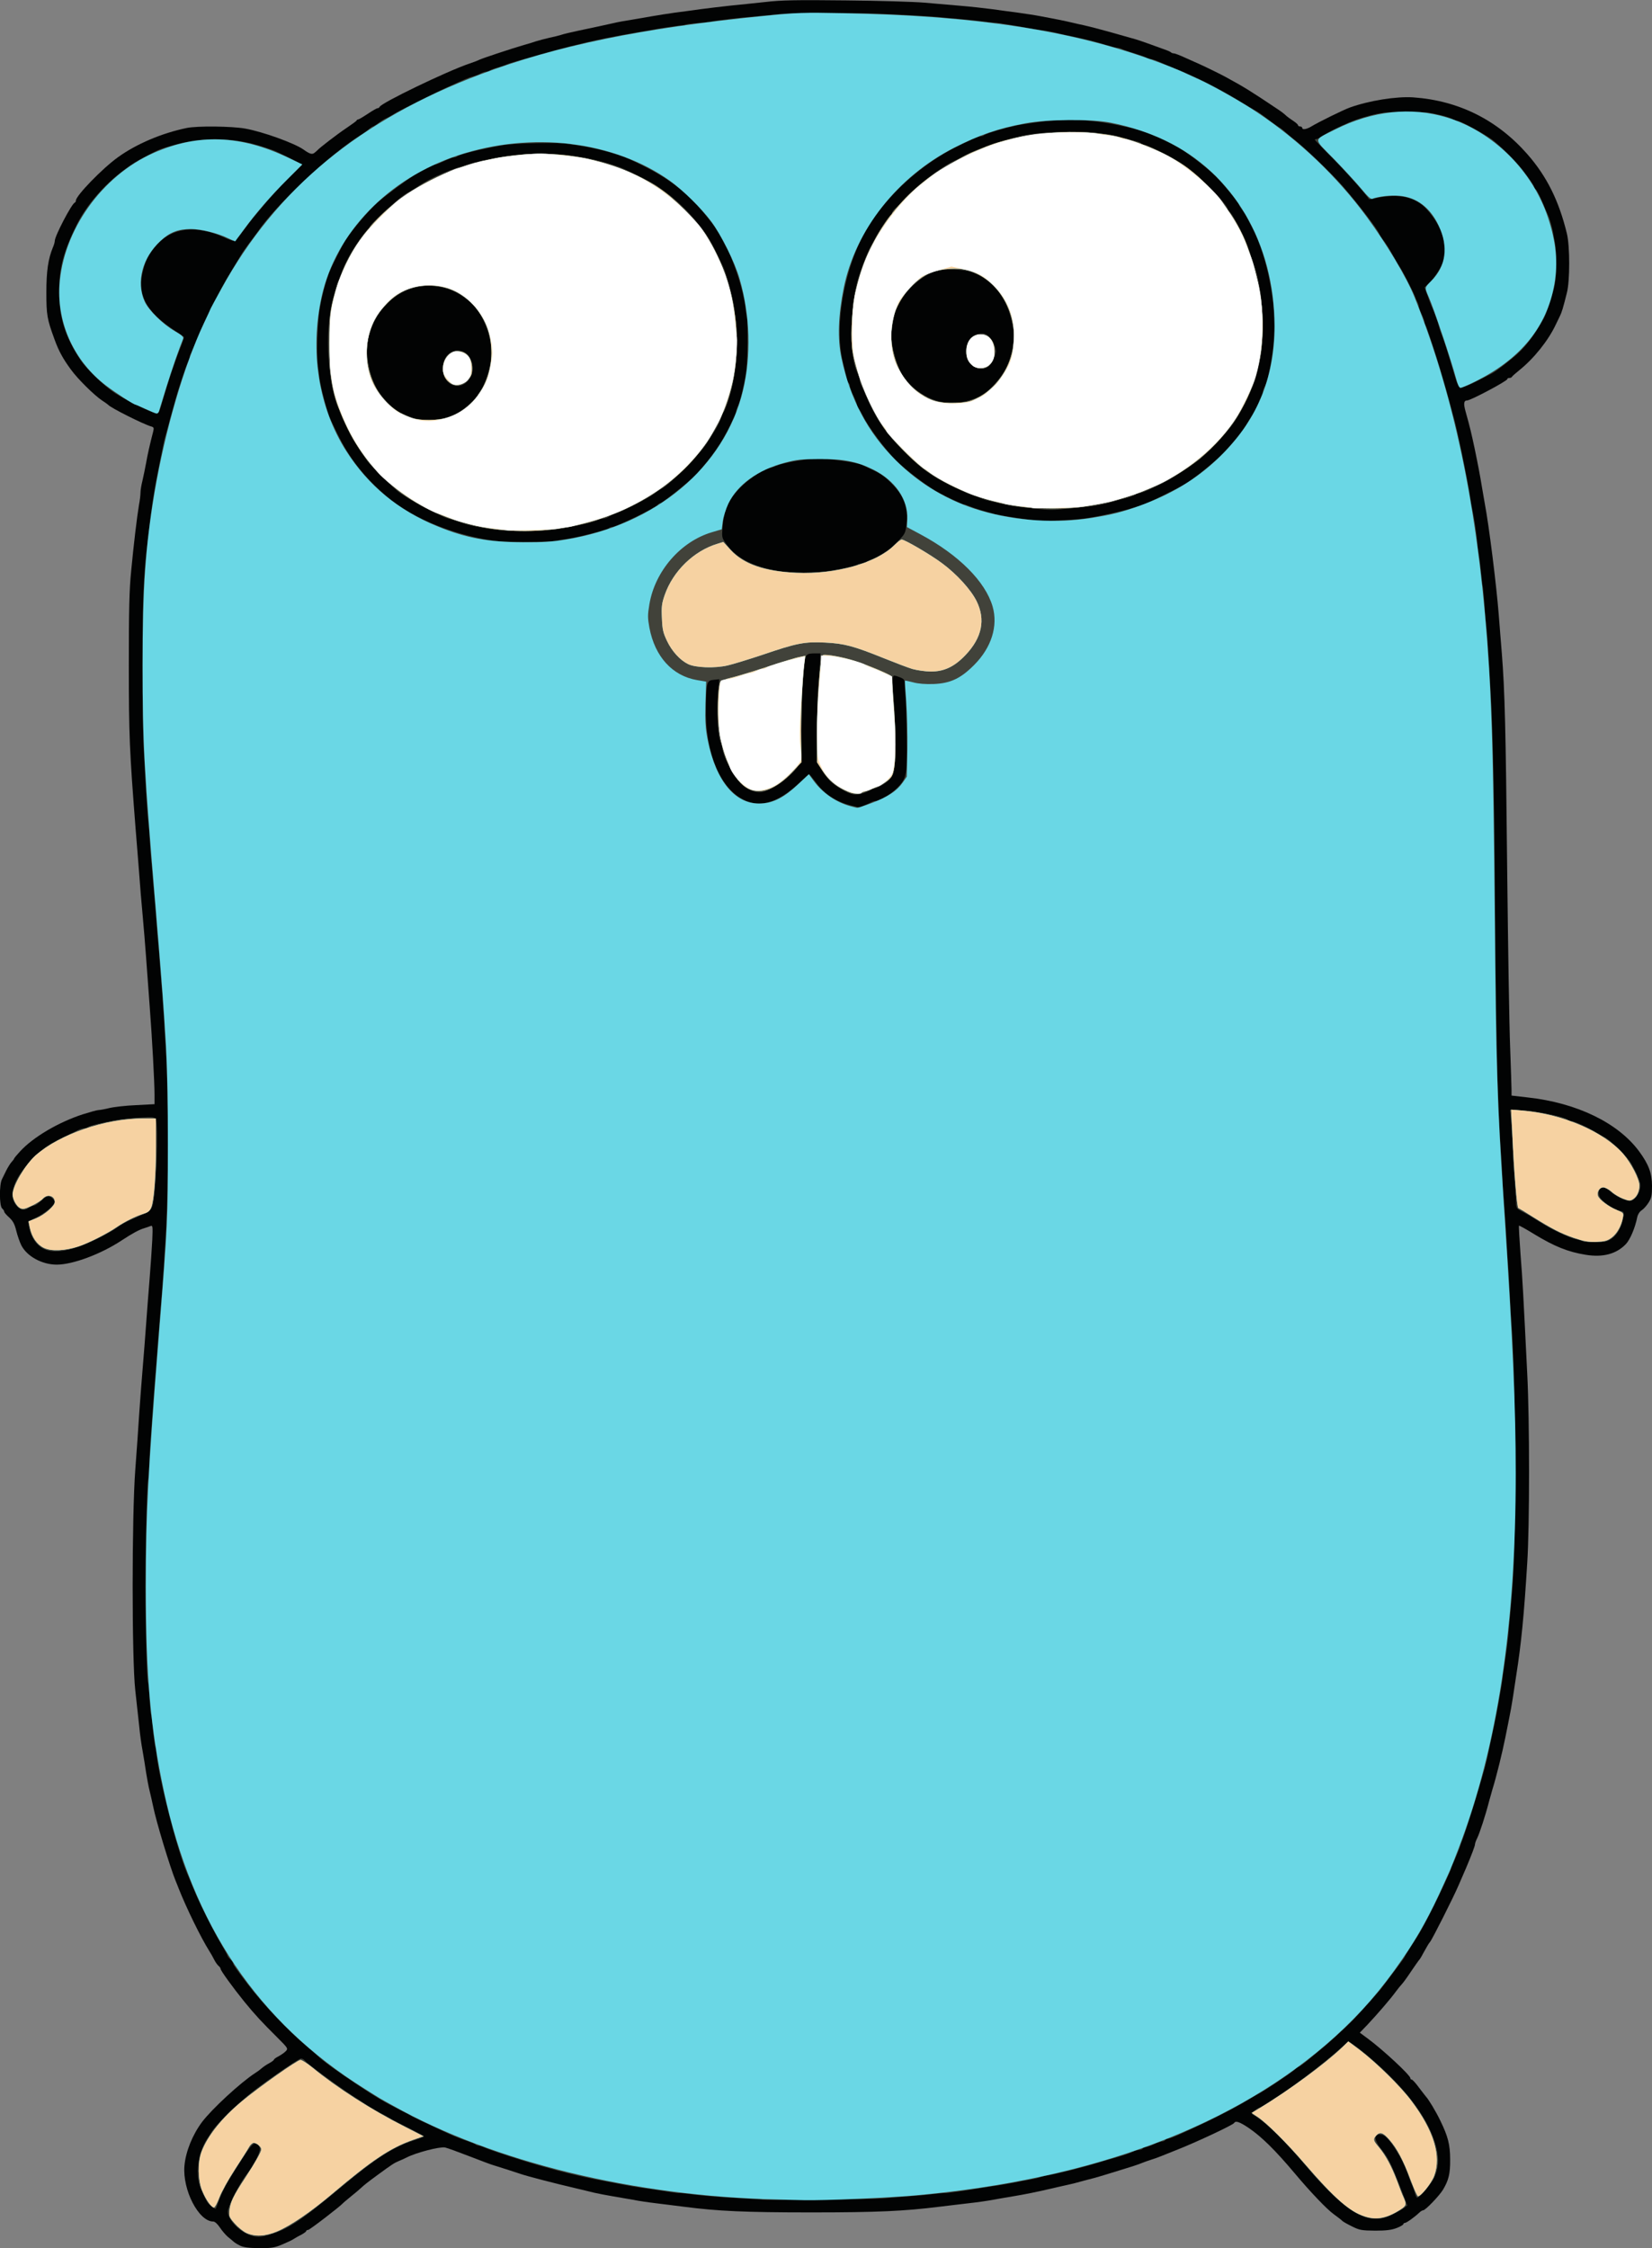 <!DOCTYPE svg PUBLIC "-//W3C//DTD SVG 20010904//EN" "http://www.w3.org/TR/2001/REC-SVG-20010904/DTD/svg10.dtd">
<svg version="1.0" xmlns="http://www.w3.org/2000/svg" width="1176px" height="1600px" viewBox="0 0 11760 16000" preserveAspectRatio="xMidYMid meet">
<rect x="0" y="0" width="11760" height="16000" fill="#808080" stroke="none"/>
<g id="layer101" fill="#020303" stroke="none">
 <path d="M1710 15982 c-19 -9 -40 -22 -46 -28 -7 -6 -25 -22 -42 -35 -16 -14 -42 -44 -57 -67 -17 -25 -35 -42 -47 -42 -104 0 -220 -226 -205 -397 9 -101 57 -220 125 -311 70 -93 275 -282 379 -349 16 -10 36 -25 46 -34 10 -9 33 -25 52 -35 19 -10 35 -22 35 -26 0 -4 15 -15 33 -24 17 -9 40 -25 51 -36 18 -19 17 -21 -60 -98 -109 -108 -159 -162 -235 -255 -77 -95 -169 -221 -169 -234 0 -5 -6 -14 -14 -20 -8 -7 -22 -26 -31 -44 -9 -18 -24 -45 -35 -62 -61 -97 -163 -306 -218 -445 -5 -14 -15 -38 -22 -55 -42 -104 -138 -421 -160 -530 -7 -33 -18 -82 -25 -110 -7 -27 -18 -86 -25 -130 -6 -44 -18 -114 -25 -155 -8 -41 -19 -120 -24 -175 -6 -55 -19 -170 -28 -255 -25 -222 -25 -1239 0 -1570 9 -124 22 -297 27 -385 6 -88 17 -236 25 -330 8 -93 19 -237 25 -320 6 -82 17 -229 25 -325 8 -96 16 -221 19 -278 4 -93 3 -103 -12 -97 -10 4 -29 11 -43 15 -38 11 -86 37 -162 87 -148 98 -349 173 -463 173 -105 0 -213 -59 -253 -139 -10 -20 -26 -65 -35 -101 -12 -50 -24 -71 -51 -96 -19 -17 -35 -35 -35 -41 0 -6 -7 -16 -15 -23 -20 -17 -21 -170 -1 -208 7 -15 22 -44 32 -65 11 -21 27 -47 36 -57 10 -11 18 -21 18 -24 0 -3 19 -26 42 -51 93 -102 275 -209 448 -265 51 -16 101 -30 111 -30 9 0 44 -6 76 -14 32 -8 118 -18 191 -21 l132 -7 0 -67 c0 -88 -17 -401 -35 -636 -8 -104 -19 -257 -25 -340 -6 -82 -17 -220 -25 -305 -8 -85 -19 -216 -24 -290 -6 -74 -17 -220 -26 -325 -43 -551 -48 -661 -48 -1160 0 -392 3 -538 17 -675 18 -189 41 -382 56 -471 6 -30 10 -68 10 -83 0 -16 6 -54 14 -85 7 -31 19 -87 26 -126 11 -63 27 -134 50 -222 7 -28 5 -33 -14 -38 -58 -17 -289 -133 -306 -154 -3 -3 -23 -18 -45 -32 -54 -36 -173 -153 -221 -220 -56 -76 -87 -133 -116 -214 -53 -144 -58 -174 -58 -334 0 -152 13 -239 46 -319 8 -18 14 -39 14 -48 0 -34 119 -262 142 -272 5 -2 8 -8 8 -14 0 -35 189 -230 301 -310 131 -94 310 -170 487 -207 76 -16 322 -13 417 4 125 22 351 104 415 149 45 32 61 37 78 24 9 -7 19 -16 22 -19 13 -16 142 -115 205 -157 38 -26 72 -50 73 -54 2 -5 7 -8 12 -8 4 0 35 -18 68 -40 33 -22 64 -40 70 -40 6 0 12 -4 14 -9 10 -28 479 -254 638 -308 25 -8 59 -21 75 -29 30 -13 232 -80 315 -104 25 -7 63 -18 85 -26 22 -7 65 -18 95 -25 30 -6 69 -16 85 -21 17 -6 68 -18 115 -28 138 -29 192 -41 255 -55 33 -8 94 -19 135 -25 41 -7 107 -18 145 -25 39 -7 111 -18 160 -25 50 -6 133 -18 185 -25 52 -7 147 -18 210 -25 63 -6 176 -18 251 -26 110 -13 218 -15 570 -11 239 2 490 10 559 16 69 6 184 16 255 22 72 6 173 17 225 24 52 7 136 19 185 25 50 7 124 18 165 26 41 8 100 19 130 25 30 6 71 15 92 20 20 5 56 13 80 18 43 9 185 47 288 77 30 8 69 20 85 24 28 8 120 41 207 73 21 7 41 16 44 20 4 4 13 7 21 7 7 0 43 14 80 31 38 17 84 38 103 46 40 18 155 74 185 91 134 73 176 99 373 231 20 13 45 32 56 43 12 11 36 28 53 39 18 12 33 25 33 30 0 5 7 9 15 9 8 0 15 5 15 10 0 16 32 10 65 -10 47 -29 225 -117 275 -135 136 -49 332 -80 450 -72 325 23 600 161 815 407 136 156 222 328 279 562 22 90 22 338 0 422 -27 108 -37 141 -50 166 -7 14 -20 41 -29 60 -53 113 -156 242 -260 325 -27 22 -51 43 -53 48 -2 4 -10 7 -18 7 -8 0 -14 3 -14 8 0 13 -261 152 -286 152 -24 0 -27 22 -11 79 34 122 40 150 64 261 26 125 39 195 53 280 5 30 14 80 19 110 31 163 83 580 100 795 6 72 15 195 22 275 21 268 28 530 38 1535 6 550 15 1119 21 1265 5 146 10 284 10 306 l0 41 113 13 c351 38 646 181 796 385 67 91 91 155 91 245 0 68 -4 86 -24 118 -13 21 -35 46 -49 55 -15 9 -28 30 -32 49 -15 76 -51 161 -82 193 -68 70 -163 95 -285 75 -126 -20 -224 -60 -367 -147 -57 -35 -105 -62 -108 -60 -2 3 3 94 11 203 15 190 19 269 48 854 17 330 17 1077 0 1340 -23 377 -43 578 -78 800 -8 52 -19 127 -25 165 -6 39 -17 102 -25 140 -8 39 -20 102 -28 140 -21 106 -64 280 -92 370 -8 28 -19 66 -24 85 -24 95 -67 227 -85 263 -8 16 -15 35 -15 42 0 12 -24 75 -64 170 -7 17 -19 44 -26 60 -7 17 -19 44 -26 60 -34 81 -191 392 -204 405 -7 7 -24 36 -51 85 -11 22 -24 42 -28 45 -3 3 -28 39 -56 80 -27 41 -57 82 -65 90 -8 8 -29 34 -46 57 -35 48 -124 152 -201 234 l-53 55 54 40 c107 78 306 263 306 284 0 6 4 10 10 10 5 0 29 26 52 58 24 31 45 59 48 62 18 18 72 107 103 172 55 113 70 170 70 278 1 101 -11 147 -51 214 -28 45 -125 146 -141 146 -6 0 -19 8 -29 18 -30 29 -90 72 -101 72 -6 0 -11 4 -11 9 0 4 -21 17 -47 27 -37 14 -73 19 -153 19 -94 -1 -111 -3 -163 -29 -31 -15 -63 -33 -70 -39 -6 -7 -36 -30 -65 -51 -49 -36 -162 -154 -277 -291 -138 -164 -236 -260 -326 -321 -66 -44 -93 -53 -104 -35 -9 15 -283 143 -420 196 -38 15 -83 33 -100 40 -16 7 -48 18 -70 25 -22 7 -53 18 -70 25 -16 7 -70 25 -120 40 -49 15 -108 33 -130 40 -22 7 -60 18 -85 25 -25 6 -67 18 -95 25 -27 8 -70 19 -95 24 -25 5 -74 17 -110 25 -110 26 -202 44 -275 56 -38 6 -104 18 -145 25 -41 8 -120 19 -175 25 -55 6 -149 18 -210 25 -250 31 -438 40 -910 40 -474 0 -665 -9 -905 -40 -58 -7 -148 -19 -200 -25 -52 -6 -126 -17 -165 -25 -38 -7 -104 -18 -145 -25 -41 -7 -100 -18 -130 -25 -30 -8 -84 -20 -120 -29 -163 -38 -356 -88 -405 -105 -41 -14 -154 -50 -190 -61 -16 -4 -95 -34 -175 -65 -80 -31 -157 -59 -172 -62 -38 -7 -204 36 -273 71 -16 8 -41 20 -55 25 -35 15 -46 22 -150 98 -74 54 -96 72 -119 93 -9 9 -41 36 -71 60 -30 25 -57 47 -60 51 -18 21 -236 189 -247 189 -7 0 -13 3 -13 8 0 4 -17 16 -37 27 -21 10 -44 24 -52 29 -7 6 -43 23 -79 38 -58 25 -79 28 -167 27 -72 0 -110 -5 -135 -17z"/>
 </g>
<g id="layer102" fill="#41423a" stroke="none">
 <path d="M1777 15906 c-83 -30 -164 -122 -154 -174 11 -56 85 -198 138 -265 42 -52 89 -144 89 -173 0 -13 -9 -28 -20 -34 -30 -16 -39 -6 -205 261 -21 35 -50 93 -62 128 -13 35 -25 66 -27 69 -6 6 -51 -29 -62 -49 -11 -18 -33 -66 -45 -94 -40 -97 -21 -249 43 -350 7 -11 23 -34 34 -53 25 -39 111 -130 180 -190 27 -24 58 -51 69 -61 79 -69 368 -271 388 -271 8 0 20 6 26 14 21 25 233 181 341 251 135 88 147 95 195 121 22 11 58 31 80 44 22 13 84 45 138 71 53 27 97 51 97 53 0 3 -33 15 -72 28 -145 46 -275 129 -513 328 -295 246 -384 305 -518 344 -66 19 -90 19 -140 2z"/>
 <path d="M9660 15753 c-82 -42 -223 -171 -350 -323 -165 -196 -304 -332 -388 -379 -14 -8 -13 -12 8 -30 14 -11 28 -20 33 -21 4 0 26 -12 50 -27 23 -15 49 -32 58 -38 114 -70 352 -250 466 -353 30 -26 57 -48 61 -50 18 -6 194 139 302 248 179 180 287 348 325 505 20 82 16 142 -15 212 -20 44 -104 143 -122 143 -4 0 -13 -19 -19 -42 -7 -24 -16 -47 -19 -53 -4 -5 -15 -34 -25 -64 -38 -117 -139 -275 -182 -287 -64 -17 -69 26 -12 98 53 67 72 106 135 268 l52 135 -21 17 c-12 10 -50 31 -84 48 -90 44 -156 42 -253 -7z"/>
 <path d="M5428 15655 c-2 -2 -57 -6 -123 -9 -203 -11 -301 -19 -405 -33 -30 -4 -58 -6 -63 -5 -4 1 -49 -5 -100 -13 -50 -8 -108 -17 -127 -19 -61 -8 -162 -25 -240 -41 -41 -8 -97 -19 -125 -24 -64 -12 -215 -47 -280 -65 -27 -8 -86 -24 -130 -36 -104 -29 -341 -106 -382 -125 -17 -8 -37 -15 -45 -15 -8 0 -18 -4 -24 -9 -5 -5 -34 -16 -64 -26 -30 -10 -84 -31 -120 -47 -160 -74 -256 -120 -270 -128 -8 -6 -46 -26 -85 -45 -109 -55 -171 -92 -290 -171 -160 -106 -261 -180 -296 -215 -9 -9 -47 -42 -85 -74 -130 -110 -300 -290 -409 -432 -83 -109 -105 -140 -105 -150 0 -5 -9 -18 -20 -28 -11 -10 -20 -22 -20 -26 0 -4 -20 -40 -44 -81 -24 -40 -70 -125 -101 -188 -64 -128 -73 -149 -127 -280 -6 -14 -14 -34 -19 -45 -69 -165 -194 -652 -214 -834 -3 -30 -7 -57 -9 -60 -4 -6 -12 -66 -22 -171 -3 -30 -7 -57 -9 -60 -2 -4 -7 -53 -10 -111 -4 -57 -8 -106 -10 -109 -10 -15 -19 -362 -20 -680 0 -326 12 -756 20 -771 2 -3 6 -63 9 -135 4 -71 8 -156 11 -189 2 -33 7 -94 10 -135 8 -128 14 -203 20 -265 3 -33 8 -91 10 -130 3 -38 7 -92 9 -120 7 -84 15 -187 21 -260 3 -38 7 -92 10 -120 2 -27 7 -99 11 -160 3 -60 7 -126 9 -145 27 -371 27 -1140 0 -1490 -2 -19 -6 -87 -9 -150 -4 -63 -9 -137 -11 -164 -3 -26 -7 -76 -9 -110 -14 -181 -18 -225 -21 -261 -3 -22 -7 -74 -10 -115 -3 -41 -7 -102 -10 -135 -3 -33 -8 -82 -10 -110 -3 -27 -7 -81 -10 -120 -3 -38 -8 -92 -11 -120 -2 -27 -7 -88 -9 -135 -3 -47 -7 -101 -10 -120 -5 -38 -15 -187 -20 -290 -2 -36 -7 -126 -11 -200 -5 -74 -9 -349 -9 -610 0 -493 5 -622 35 -880 34 -292 45 -361 86 -565 8 -38 19 -91 24 -118 5 -26 13 -62 19 -80 5 -17 14 -50 20 -72 5 -22 17 -65 26 -95 8 -30 20 -71 25 -90 21 -78 74 -235 86 -259 8 -14 14 -32 14 -39 0 -7 4 -20 10 -30 5 -9 26 -57 45 -107 48 -120 163 -348 232 -460 30 -49 64 -106 75 -125 11 -19 39 -59 61 -89 23 -29 49 -64 58 -77 127 -192 532 -571 743 -697 17 -11 40 -27 52 -38 11 -10 24 -19 28 -19 4 0 22 -11 39 -24 18 -14 43 -30 57 -35 14 -6 39 -20 55 -31 28 -18 293 -151 380 -190 123 -56 153 -69 180 -76 16 -4 40 -13 54 -20 14 -8 33 -14 42 -14 8 0 19 -4 25 -8 5 -5 29 -14 54 -21 25 -7 54 -17 65 -22 11 -5 43 -15 70 -23 28 -8 93 -26 145 -41 161 -46 173 -49 340 -90 105 -25 205 -45 355 -71 44 -7 116 -20 160 -28 44 -8 107 -17 139 -21 32 -3 62 -7 66 -10 3 -2 38 -7 76 -10 38 -3 87 -8 109 -12 22 -4 45 -8 50 -8 6 -1 37 -5 70 -9 79 -9 136 -15 215 -21 36 -3 99 -10 140 -14 88 -11 606 -11 800 0 74 4 182 10 240 13 58 4 121 8 140 11 19 2 69 7 110 10 85 7 100 9 190 20 36 5 68 8 71 7 7 -1 148 22 225 37 28 5 73 13 100 16 27 3 65 10 84 14 19 5 58 14 85 20 141 29 207 45 276 67 42 13 84 24 93 24 9 0 24 4 34 9 9 5 51 19 92 32 41 12 79 26 84 31 6 4 18 8 28 8 9 0 41 11 70 24 30 14 78 34 108 46 133 51 323 147 472 240 40 25 84 51 98 58 14 7 50 32 80 56 30 23 68 50 83 60 16 9 36 25 45 34 10 9 38 33 62 52 80 61 271 245 350 336 115 133 247 306 260 340 4 11 19 33 33 50 13 16 41 61 62 99 21 39 43 76 49 84 16 20 90 164 109 211 5 14 13 33 18 42 5 10 9 23 9 30 1 7 9 31 20 53 11 22 19 46 20 53 0 7 4 20 10 30 9 16 70 201 103 312 30 101 68 235 78 275 6 22 14 54 19 70 24 81 108 491 116 565 2 19 8 55 14 80 13 57 30 170 36 235 2 28 7 68 11 90 10 62 12 86 18 150 3 33 7 67 10 75 2 8 7 53 10 100 3 47 8 108 10 135 3 28 7 73 10 100 3 28 7 91 10 140 3 50 7 126 10 170 23 367 33 788 39 1765 6 849 17 1275 41 1630 4 47 8 126 10 175 2 50 6 117 9 150 8 89 16 198 21 305 3 52 7 121 10 152 3 32 7 109 10 170 3 62 8 154 11 203 4 50 8 115 10 145 26 446 26 1508 0 1800 -2 19 -6 74 -10 121 -4 48 -9 100 -11 115 -1 16 -6 63 -9 104 -4 41 -14 117 -22 169 -8 52 -17 113 -19 135 -4 40 -46 273 -64 351 -5 22 -18 85 -30 141 -11 56 -27 123 -35 150 -8 27 -26 90 -41 139 -29 103 -102 330 -115 360 -5 11 -12 31 -16 45 -4 14 -20 53 -35 88 -16 34 -29 65 -29 69 0 9 -74 169 -121 263 -88 173 -96 187 -162 288 -26 40 -47 75 -47 78 0 5 -77 107 -173 233 -24 30 -176 199 -213 235 -54 52 -158 148 -193 176 -24 19 -71 59 -106 88 -34 28 -67 52 -72 52 -6 0 -17 8 -24 17 -16 18 -227 160 -269 179 -8 4 -37 21 -65 38 -77 48 -253 139 -390 201 -27 13 -76 35 -107 49 -31 14 -64 26 -72 26 -8 0 -18 5 -21 10 -3 6 -14 10 -23 10 -9 1 -35 9 -57 20 -22 11 -48 19 -57 20 -9 0 -20 5 -23 10 -3 6 -14 10 -24 10 -10 0 -31 6 -47 14 -16 8 -63 24 -104 36 -41 11 -97 28 -125 36 -133 41 -286 79 -374 95 -30 5 -58 12 -63 15 -4 3 -29 9 -56 14 -26 4 -83 15 -127 24 -44 8 -96 17 -115 20 -19 2 -64 9 -100 15 -117 20 -269 41 -277 39 -4 -1 -39 2 -78 6 -38 5 -86 10 -105 11 -71 5 -209 16 -266 21 -61 5 -842 13 -846 9z m727 -9924 c17 -7 38 -17 47 -22 10 -5 24 -9 32 -9 29 0 115 -53 158 -98 64 -67 68 -91 62 -387 -2 -137 -6 -263 -9 -280 -2 -16 -4 -46 -4 -66 -1 -32 -5 -38 -40 -51 -28 -11 -41 -13 -43 -4 -6 16 -2 106 8 221 5 55 8 172 8 261 0 198 -11 237 -81 283 -26 17 -54 31 -63 31 -9 0 -20 4 -25 8 -6 5 -31 17 -57 26 -54 20 -90 13 -163 -30 -63 -38 -90 -64 -131 -129 l-39 -60 0 -215 c0 -118 4 -249 8 -290 3 -41 9 -119 12 -172 l6 -98 -33 0 c-73 0 -75 3 -84 103 -13 162 -14 178 -17 423 -3 227 -5 243 -25 275 -46 72 -176 168 -249 184 -56 11 -113 -12 -166 -68 -52 -55 -115 -175 -124 -236 -3 -20 -10 -43 -14 -52 -21 -41 -29 -238 -16 -369 l8 -76 -40 4 c-50 5 -53 15 -56 197 -5 299 86 542 241 641 127 81 262 47 426 -106 34 -33 65 -60 68 -60 3 0 25 27 49 59 59 82 142 136 251 164 30 8 57 13 60 13 3 -1 19 -8 35 -15z m-240 -1670 c104 -18 183 -35 191 -44 4 -4 18 -7 30 -7 13 0 25 -4 28 -9 4 -5 26 -16 50 -24 41 -14 152 -88 168 -112 3 -6 20 -24 36 -41 23 -24 30 -43 35 -92 12 -114 -15 -195 -95 -280 -53 -56 -87 -81 -153 -111 -27 -13 -58 -27 -67 -32 -36 -18 -246 -47 -323 -45 -90 3 -244 31 -292 52 -17 8 -36 14 -42 14 -30 0 -143 73 -201 130 -95 94 -126 162 -137 300 -5 68 -5 69 37 124 69 91 186 150 360 179 89 15 277 14 375 -2z m-1956 -212 c21 -5 57 -11 80 -14 60 -7 284 -65 295 -76 6 -5 16 -9 24 -9 27 0 305 -134 323 -157 6 -7 16 -13 21 -13 13 0 228 -172 258 -207 112 -128 175 -219 231 -333 17 -36 35 -73 40 -82 5 -10 9 -23 9 -29 0 -6 6 -25 14 -42 16 -36 39 -128 56 -227 12 -64 16 -374 6 -407 -3 -10 -7 -40 -10 -66 -12 -109 -73 -304 -128 -412 -68 -133 -81 -154 -164 -255 -140 -170 -278 -270 -529 -385 -84 -39 -255 -85 -375 -101 -19 -2 -47 -7 -62 -10 -60 -12 -384 -6 -473 10 -151 27 -307 65 -321 79 -4 4 -14 7 -23 7 -9 0 -38 11 -66 25 -27 13 -56 25 -63 25 -12 0 -97 43 -147 73 -61 38 -213 150 -268 199 -66 58 -199 217 -235 279 -20 35 -87 168 -103 204 -25 57 -62 197 -75 283 -15 101 -21 327 -11 397 4 22 9 63 12 92 5 48 58 248 75 282 4 9 27 57 51 106 87 178 192 311 351 447 164 139 411 249 678 302 95 19 148 23 303 23 104 0 205 -3 226 -8z m3796 -164 c144 -25 304 -64 390 -96 37 -14 235 -112 289 -143 59 -34 226 -169 276 -223 73 -78 137 -157 158 -193 10 -19 30 -51 43 -70 13 -20 32 -56 43 -80 10 -25 22 -53 27 -62 5 -10 9 -23 9 -30 0 -7 7 -26 15 -41 30 -59 68 -285 68 -417 1 -172 -37 -392 -96 -561 -31 -86 -41 -108 -68 -159 -5 -8 -16 -31 -26 -50 -9 -19 -27 -49 -40 -66 -13 -17 -23 -34 -23 -38 0 -10 -110 -145 -163 -199 -51 -52 -199 -167 -262 -203 -45 -26 -115 -61 -160 -80 -16 -7 -46 -19 -65 -28 -39 -16 -88 -30 -190 -51 -209 -45 -398 -55 -575 -28 -55 8 -111 16 -125 18 -76 11 -262 63 -276 78 -4 4 -14 7 -22 7 -15 0 -52 15 -157 67 -263 127 -509 350 -652 588 -161 269 -237 685 -173 950 12 50 24 102 27 118 3 15 9 30 14 33 5 3 9 13 9 22 0 9 11 40 25 67 13 28 25 58 25 67 0 9 4 19 9 23 6 3 20 27 33 53 38 79 165 248 241 323 68 66 221 182 291 220 70 38 178 89 190 89 4 0 22 6 39 13 30 13 91 32 182 56 22 6 87 17 145 26 58 8 119 17 135 19 57 8 300 -3 390 -19z"/>
 <path d="M3490 3765 c-93 -14 -165 -30 -202 -44 -13 -5 -43 -15 -68 -22 -47 -13 -52 -15 -165 -70 -68 -32 -195 -108 -225 -134 -76 -67 -197 -187 -216 -215 -85 -126 -108 -164 -144 -237 -22 -46 -40 -86 -40 -90 0 -5 -6 -19 -13 -33 -81 -155 -108 -552 -52 -770 9 -36 21 -83 26 -105 6 -21 14 -44 18 -50 5 -5 14 -27 20 -47 22 -68 73 -162 129 -240 30 -43 59 -78 64 -78 4 0 8 -6 8 -12 0 -22 235 -234 273 -247 7 -2 34 -20 62 -38 213 -147 594 -246 910 -238 72 2 146 6 165 9 19 3 54 8 78 11 83 10 241 52 312 82 78 34 226 109 250 128 14 11 41 31 60 44 64 45 156 132 213 202 93 115 102 131 194 325 24 50 69 214 77 280 3 21 10 71 15 109 9 68 8 270 -3 330 -3 17 -7 46 -10 65 -11 82 -54 225 -76 255 -4 6 -13 26 -19 46 -6 20 -26 58 -43 85 -18 27 -39 61 -48 76 -43 76 -280 316 -334 338 -6 3 -27 17 -46 32 -41 31 -216 122 -269 139 -20 7 -45 18 -56 25 -11 8 -28 14 -37 14 -10 0 -26 4 -36 9 -34 17 -143 42 -285 66 -106 17 -367 17 -487 0z m-349 -785 c82 -15 150 -53 219 -122 22 -22 40 -43 40 -46 0 -3 10 -19 23 -36 31 -42 67 -157 74 -236 9 -104 -32 -240 -101 -338 -39 -56 -135 -123 -208 -146 -246 -77 -482 62 -561 329 -32 110 -4 284 64 395 39 63 138 160 164 160 3 0 24 9 48 19 65 31 148 38 238 21z"/>
 <path d="M3222 2740 c-51 -21 -79 -81 -67 -148 21 -125 173 -132 205 -10 27 97 -56 191 -138 158z"/>
 <path d="M7365 3620 c-38 -5 -95 -11 -125 -14 -30 -3 -82 -13 -115 -22 -33 -8 -71 -17 -85 -20 -14 -3 -34 -9 -45 -14 -11 -4 -36 -13 -55 -20 -56 -19 -70 -25 -175 -76 -133 -65 -213 -123 -329 -240 -136 -135 -206 -241 -281 -419 -9 -22 -21 -48 -26 -57 -5 -10 -9 -26 -9 -35 0 -10 -6 -29 -13 -43 -35 -67 -49 -175 -44 -332 3 -84 8 -166 11 -183 18 -104 27 -143 50 -209 26 -78 60 -161 77 -186 5 -8 17 -31 27 -50 27 -55 104 -170 113 -170 5 0 9 -6 9 -13 0 -8 12 -25 28 -39 15 -13 41 -40 58 -59 92 -100 260 -229 356 -274 18 -8 40 -19 48 -24 73 -45 251 -110 418 -151 121 -30 406 -44 537 -26 28 4 67 9 89 11 21 3 54 9 72 15 62 18 99 28 131 35 18 4 35 11 38 16 4 5 13 9 20 9 26 0 209 93 283 144 98 67 312 282 312 314 0 5 8 16 19 26 21 19 102 177 126 246 14 42 29 85 56 167 11 35 28 122 38 198 7 54 8 318 2 375 -5 39 -22 118 -44 197 -19 66 -99 231 -150 306 -46 69 -204 236 -261 277 -60 43 -136 94 -176 118 -62 39 -219 112 -239 112 -11 0 -22 4 -25 8 -3 5 -33 16 -68 26 -35 9 -76 21 -93 26 -54 16 -129 31 -175 35 -25 2 -88 9 -140 14 -106 12 -143 12 -245 1z m-490 -764 c92 -24 139 -51 200 -117 77 -83 110 -148 132 -259 16 -83 16 -93 -1 -176 -36 -184 -136 -313 -283 -365 -65 -24 -193 -28 -263 -9 -87 24 -218 139 -260 229 -7 14 -16 33 -21 42 -10 22 -31 134 -34 184 -4 75 47 245 90 301 112 146 283 212 440 170z"/>
 <path d="M6937 2612 c-40 -27 -58 -57 -62 -100 -9 -102 108 -182 168 -114 23 26 47 79 47 102 0 25 -33 91 -53 108 -26 22 -70 24 -100 4z"/>
 <path d="M343 8899 c-69 -16 -120 -79 -137 -170 -6 -36 -6 -36 51 -64 58 -27 133 -89 133 -110 0 -15 -33 -45 -48 -45 -6 0 -27 16 -48 35 -20 19 -44 35 -53 35 -9 0 -25 7 -35 15 -31 23 -62 18 -90 -16 -62 -73 -17 -199 119 -334 80 -80 101 -95 225 -156 36 -17 77 -38 92 -45 14 -8 35 -14 45 -14 10 0 23 -4 29 -9 9 -9 104 -32 204 -50 30 -6 103 -13 161 -17 104 -6 107 -6 119 16 20 37 1 536 -24 610 -12 36 -24 44 -146 97 -36 15 -85 42 -109 61 -24 18 -90 55 -147 82 -150 72 -260 98 -341 79z"/>
 <path d="M11267 8834 c-3 -3 -25 -10 -49 -15 -55 -13 -175 -70 -261 -125 -37 -24 -89 -55 -115 -68 -48 -25 -48 -25 -50 -78 -1 -30 -6 -103 -11 -164 -5 -60 -9 -116 -9 -124 0 -44 -13 -281 -18 -318 l-5 -43 68 2 c104 2 322 46 347 70 6 5 18 9 27 9 19 0 127 50 174 80 17 11 39 24 50 29 47 20 175 147 200 196 9 17 19 37 24 45 10 17 26 56 35 84 11 31 -5 84 -32 111 -20 20 -32 24 -54 20 -41 -10 -88 -34 -126 -67 -43 -37 -76 -34 -80 5 -2 18 4 37 15 49 30 34 100 78 133 85 31 6 32 7 25 49 -9 64 -41 120 -82 149 -33 22 -48 25 -119 25 -44 0 -83 -3 -87 -6z"/>
 <path d="M1086 2933 c-55 -19 -200 -92 -266 -134 -77 -50 -202 -170 -247 -237 -110 -167 -151 -299 -152 -487 0 -171 31 -286 127 -480 68 -134 189 -276 327 -380 66 -50 94 -67 175 -109 87 -45 84 -45 200 -77 165 -47 365 -50 540 -8 52 13 153 45 178 58 9 4 39 19 67 32 27 13 64 32 83 43 l33 19 -83 82 c-81 79 -151 156 -221 242 -19 23 -41 49 -48 57 -8 9 -39 49 -69 90 -61 83 -54 81 -145 41 -195 -86 -364 -64 -472 61 -58 67 -79 109 -99 198 -36 154 29 274 216 399 41 28 77 52 79 54 3 2 -9 38 -26 81 -35 85 -91 252 -119 352 -10 36 -23 77 -28 91 -11 25 -12 26 -50 12z"/>
 <path d="M10355 2673 c-48 -164 -78 -258 -91 -288 -7 -16 -16 -43 -20 -60 -6 -28 -34 -104 -55 -150 -5 -11 -18 -45 -28 -75 l-20 -55 28 -25 c33 -31 83 -104 101 -149 19 -47 17 -146 -4 -205 -27 -80 -99 -179 -158 -219 -79 -54 -182 -66 -313 -37 -26 6 -48 9 -49 8 -20 -33 -161 -192 -258 -290 -71 -71 -128 -131 -128 -133 0 -3 5 -5 11 -5 6 0 30 -13 53 -28 39 -26 65 -40 180 -91 26 -12 92 -34 145 -48 80 -21 120 -26 236 -27 77 0 158 2 180 5 74 12 146 31 173 45 15 8 32 14 38 14 21 0 189 92 244 132 60 45 167 151 215 212 48 62 85 116 85 125 0 5 6 14 14 20 7 6 28 46 46 89 17 42 36 84 40 93 10 18 31 94 36 124 1 11 7 43 13 70 12 65 12 236 -1 300 -13 66 -57 202 -78 240 -75 135 -139 216 -222 283 -101 82 -133 104 -173 123 -22 11 -56 28 -75 38 -55 29 -109 51 -125 51 -9 0 -23 -30 -40 -87z"/>
 </g>
<g id="layer103" fill="#6ad7e5" stroke="none">
 <path d="M1754 15891 c-22 -10 -59 -40 -83 -67 -40 -46 -42 -52 -37 -96 6 -56 28 -102 111 -228 74 -114 115 -186 115 -204 0 -18 -33 -46 -54 -46 -9 0 -25 14 -34 31 -9 17 -54 88 -100 158 -45 69 -95 159 -110 198 -15 40 -32 73 -39 73 -18 0 -59 -58 -84 -120 -30 -74 -32 -203 -5 -275 44 -115 144 -241 288 -361 122 -101 395 -294 417 -294 10 0 49 25 87 56 171 141 420 300 655 419 l133 68 -75 26 c-163 58 -291 144 -576 385 -150 127 -295 226 -390 266 -81 35 -158 39 -219 11z"/>
 <path d="M9716 15774 c-109 -35 -215 -128 -427 -374 -130 -151 -273 -293 -337 -335 l-42 -28 57 -34 c208 -126 467 -317 585 -430 l46 -45 84 63 c115 88 288 257 364 359 161 213 216 394 163 536 -20 52 -93 144 -115 144 -5 0 -29 -53 -53 -118 -53 -141 -95 -221 -151 -285 -45 -51 -67 -58 -93 -29 -24 26 -22 35 17 81 50 60 90 134 131 241 19 52 39 104 45 115 23 52 22 61 -17 87 -97 64 -172 79 -257 52z"/>
 <path d="M5530 15653 c-1016 -23 -2020 -268 -2730 -666 -98 -54 -88 -48 -205 -122 -759 -474 -1225 -1166 -1429 -2120 -95 -447 -128 -817 -128 -1455 1 -536 13 -776 96 -1830 59 -740 61 -782 61 -1320 0 -578 -8 -725 -85 -1655 -85 -1018 -95 -1204 -95 -1750 0 -553 20 -842 85 -1230 75 -442 208 -900 351 -1203 27 -57 49 -105 49 -107 0 -1 34 -64 76 -140 389 -710 985 -1203 1849 -1528 533 -201 1144 -327 2005 -413 247 -25 286 -26 580 -20 937 18 1611 121 2205 337 77 28 168 64 202 80 35 16 93 43 129 59 97 45 302 161 407 232 295 197 564 453 774 738 143 194 286 433 343 575 296 739 465 1579 530 2640 22 370 31 721 40 1685 11 1196 17 1381 65 2120 65 993 85 1452 85 1925 0 1090 -129 1940 -405 2665 -26 69 -55 143 -65 165 -10 22 -29 65 -43 95 -96 214 -181 369 -295 533 -148 216 -296 386 -477 550 -701 634 -1725 1020 -3000 1132 -196 17 -637 36 -780 33 -49 -1 -137 -3 -195 -5z m677 -9939 c112 -42 177 -85 219 -145 l29 -42 4 -194 c2 -106 -2 -259 -8 -340 -6 -80 -10 -147 -9 -149 2 -1 28 4 58 12 36 10 87 14 146 12 120 -5 192 -39 288 -135 124 -124 172 -278 132 -417 -52 -178 -242 -368 -515 -514 l-95 -51 3 -56 c6 -140 -87 -276 -245 -354 -114 -56 -210 -75 -379 -74 -128 0 -164 4 -247 26 -193 51 -338 156 -403 291 -18 39 -36 96 -40 127 l-7 56 -71 21 c-222 66 -404 276 -444 511 -13 78 -13 97 0 169 39 205 163 342 339 372 l65 11 -5 157 c-3 129 0 175 16 258 59 298 201 464 384 452 86 -5 162 -45 259 -136 l77 -72 36 49 c62 84 156 149 256 177 25 7 48 13 52 13 4 1 52 -15 105 -35z m-2182 -1874 c643 -104 1133 -516 1264 -1061 59 -247 51 -535 -24 -794 -35 -121 -130 -312 -203 -410 -70 -94 -200 -221 -293 -288 -399 -284 -985 -355 -1509 -181 -497 164 -869 550 -970 1004 -86 391 -22 791 175 1100 158 247 372 423 650 536 203 83 360 112 610 113 135 1 210 -4 300 -19z m3749 -155 c143 -23 213 -41 334 -84 227 -82 406 -189 563 -339 272 -259 402 -564 402 -942 -1 -591 -294 -1088 -778 -1320 -112 -54 -256 -101 -390 -127 -138 -27 -452 -24 -606 5 -194 36 -329 83 -506 173 -405 207 -703 585 -787 999 -39 196 -45 362 -16 497 62 293 188 531 386 728 172 171 378 293 610 360 251 73 535 91 788 50z"/>
 <path d="M6017 5625 c-71 -33 -124 -80 -164 -143 l-36 -56 -1 -185 c-1 -248 22 -571 43 -579 22 -8 152 16 234 44 112 38 249 97 253 108 2 6 10 117 19 247 16 240 11 411 -15 459 -17 33 -72 67 -155 99 -94 36 -114 37 -178 6z"/>
 <path d="M5334 5616 c-113 -49 -208 -262 -221 -491 -6 -112 2 -251 16 -274 4 -6 37 -19 72 -27 35 -8 152 -43 259 -78 107 -36 212 -68 234 -71 l39 -8 -6 44 c-16 116 -29 402 -25 549 l4 164 -69 73 c-109 115 -216 157 -303 119z"/>
 <path d="M6495 4761 c-33 -10 -122 -44 -199 -75 -221 -89 -284 -106 -422 -113 -147 -7 -200 3 -449 88 -96 32 -207 66 -246 75 -91 21 -229 16 -281 -10 -57 -28 -115 -91 -150 -165 -27 -57 -33 -80 -36 -161 -4 -82 -1 -106 20 -166 59 -170 208 -314 375 -364 l42 -13 52 57 c93 101 239 152 469 163 275 13 572 -71 695 -196 22 -22 46 -41 54 -41 22 0 205 107 288 169 104 77 205 188 245 269 65 132 39 260 -79 384 -79 83 -153 118 -248 117 -38 0 -97 -9 -130 -18z"/>
 <path d="M3519 3765 c-475 -65 -851 -322 -1043 -713 -104 -214 -131 -339 -131 -612 0 -208 8 -260 61 -422 167 -507 677 -863 1315 -918 341 -29 709 63 977 243 104 70 258 224 322 322 260 400 298 938 95 1338 -105 207 -249 367 -450 500 -330 218 -754 315 -1146 262z m-338 -791 c199 -59 333 -270 316 -502 -6 -97 -33 -174 -87 -251 -79 -113 -190 -178 -319 -188 -134 -10 -243 30 -334 124 -65 67 -92 110 -118 184 -91 265 45 555 296 635 57 18 182 17 246 -2z"/>
 <path d="M3197 2719 c-84 -65 -40 -220 62 -219 62 1 101 48 101 123 0 42 -5 54 -34 83 -41 41 -89 46 -129 13z"/>
 <path d="M7265 3605 c-262 -36 -507 -133 -695 -274 -82 -62 -223 -208 -277 -286 -102 -151 -192 -368 -223 -539 -16 -84 -8 -284 15 -402 71 -368 289 -690 603 -891 76 -48 199 -115 242 -132 19 -8 49 -20 65 -27 267 -115 698 -148 985 -75 170 44 356 129 478 220 181 136 348 354 418 546 114 311 141 580 84 843 -114 535 -590 924 -1243 1017 -122 18 -328 18 -452 0z m-310 -771 c127 -62 228 -199 255 -348 45 -246 -97 -498 -318 -562 -72 -21 -187 -14 -265 16 -115 44 -234 185 -266 315 -52 214 25 438 191 547 80 54 136 68 248 65 80 -3 104 -8 155 -33z"/>
 <path d="M6924 2602 c-31 -25 -44 -55 -44 -102 0 -73 39 -120 100 -120 61 0 100 47 100 120 0 73 -39 120 -100 120 -19 0 -45 -8 -56 -18z"/>
 <path d="M313 8881 c-49 -23 -86 -76 -100 -143 l-10 -46 55 -22 c62 -26 132 -88 132 -116 0 -45 -53 -59 -86 -23 -10 12 -45 34 -78 50 -47 22 -62 26 -82 17 -25 -12 -54 -63 -54 -97 0 -61 90 -213 164 -279 173 -151 495 -262 764 -262 l92 0 0 188 c0 215 -14 398 -34 446 -10 25 -23 35 -57 45 -53 16 -129 54 -184 91 -71 49 -209 119 -275 140 -96 32 -195 36 -247 11z"/>
 <path d="M11205 8810 c-95 -33 -156 -64 -298 -153 -48 -31 -92 -57 -98 -59 -10 -3 -31 -252 -44 -547 l-8 -154 84 7 c285 25 574 149 714 308 56 65 115 179 115 224 0 43 -17 80 -45 98 -20 13 -28 13 -70 -3 -26 -10 -64 -32 -83 -50 -19 -17 -46 -31 -58 -31 -27 0 -48 32 -39 60 9 27 74 77 134 101 48 20 50 23 44 53 -11 59 -41 113 -78 142 -32 24 -49 29 -109 32 -58 2 -87 -3 -161 -28z"/>
 <path d="M1110 2942 c-8 -2 -43 -17 -78 -33 -35 -16 -65 -29 -67 -29 -13 0 -144 -85 -213 -138 -222 -171 -344 -434 -329 -707 23 -393 301 -784 673 -948 313 -137 615 -127 953 34 l103 49 -107 107 c-120 120 -222 238 -310 358 -33 44 -60 81 -60 82 -1 2 -26 -9 -55 -23 -72 -35 -191 -64 -260 -64 -91 0 -152 23 -218 85 -129 119 -174 293 -112 431 29 63 130 162 215 211 48 27 64 42 59 53 -27 65 -84 229 -121 350 -24 80 -48 154 -51 166 -4 13 -13 19 -22 16z"/>
 <path d="M10365 2693 c-34 -127 -159 -499 -194 -578 -31 -71 -31 -67 17 -115 106 -106 125 -244 53 -395 -60 -127 -155 -200 -277 -211 -62 -6 -152 4 -195 21 -11 4 -34 -17 -79 -72 -36 -43 -123 -138 -194 -211 -150 -153 -151 -130 9 -211 265 -133 539 -163 795 -85 328 100 610 379 720 713 58 176 72 320 45 474 -53 302 -239 531 -563 692 -50 25 -97 45 -105 45 -9 0 -21 -24 -32 -67z"/>
 </g>
<g id="layer104" fill="#f6d2a2" stroke="none">
 <path d="M1754 15891 c-22 -10 -59 -40 -83 -67 -40 -46 -42 -52 -37 -96 6 -56 28 -102 111 -228 74 -114 115 -186 115 -204 0 -18 -33 -46 -54 -46 -9 0 -25 14 -34 31 -9 17 -54 88 -100 158 -45 69 -95 159 -110 198 -15 40 -32 73 -39 73 -18 0 -59 -58 -84 -120 -30 -74 -32 -203 -5 -275 44 -115 144 -241 288 -361 122 -101 395 -294 417 -294 10 0 49 25 87 56 171 141 420 300 655 419 l133 68 -75 26 c-163 58 -291 144 -576 385 -150 127 -295 226 -390 266 -81 35 -158 39 -219 11z"/>
 <path d="M9716 15774 c-109 -35 -215 -128 -427 -374 -130 -151 -273 -293 -337 -335 l-42 -28 57 -34 c208 -126 467 -317 585 -430 l46 -45 84 63 c115 88 288 257 364 359 161 213 216 394 163 536 -20 52 -93 144 -115 144 -5 0 -29 -53 -53 -118 -53 -141 -95 -221 -151 -285 -45 -51 -67 -58 -93 -29 -24 26 -22 35 17 81 50 60 90 134 131 241 19 52 39 104 45 115 23 52 22 61 -17 87 -97 64 -172 79 -257 52z"/>
 <path d="M313 8881 c-49 -23 -86 -76 -100 -143 l-10 -46 55 -22 c62 -26 132 -88 132 -116 0 -45 -53 -59 -86 -23 -10 12 -45 34 -78 50 -47 22 -62 26 -82 17 -25 -12 -54 -63 -54 -97 0 -61 90 -213 164 -279 173 -151 495 -262 764 -262 l92 0 0 188 c0 215 -14 398 -34 446 -10 25 -23 35 -57 45 -53 16 -129 54 -184 91 -71 49 -209 119 -275 140 -96 32 -195 36 -247 11z"/>
 <path d="M11205 8810 c-95 -33 -156 -64 -298 -153 -48 -31 -92 -57 -98 -59 -10 -3 -31 -252 -44 -547 l-8 -154 84 7 c285 25 574 149 714 308 56 65 115 179 115 224 0 43 -17 80 -45 98 -20 13 -28 13 -70 -3 -26 -10 -64 -32 -83 -50 -19 -17 -46 -31 -58 -31 -27 0 -48 32 -39 60 9 27 74 77 134 101 48 20 50 23 44 53 -11 59 -41 113 -78 142 -32 24 -49 29 -109 32 -58 2 -87 -3 -161 -28z"/>
 <path d="M6017 5625 c-71 -33 -124 -80 -164 -143 l-36 -56 -1 -185 c-1 -248 22 -571 43 -579 22 -8 152 16 234 44 112 38 249 97 253 108 2 6 10 117 19 247 16 240 11 411 -15 459 -17 33 -72 67 -155 99 -94 36 -114 37 -178 6z"/>
 <path d="M5334 5616 c-113 -49 -208 -262 -221 -491 -6 -112 2 -251 16 -274 4 -6 37 -19 72 -27 35 -8 152 -43 259 -78 107 -36 212 -68 234 -71 l39 -8 -6 44 c-16 116 -29 402 -25 549 l4 164 -69 73 c-109 115 -216 157 -303 119z"/>
 <path d="M6495 4761 c-33 -10 -122 -44 -199 -75 -221 -89 -284 -106 -422 -113 -147 -7 -200 3 -449 88 -96 32 -207 66 -246 75 -91 21 -229 16 -281 -10 -57 -28 -115 -91 -150 -165 -27 -57 -33 -80 -36 -161 -4 -82 -1 -106 20 -166 59 -170 208 -314 375 -364 l42 -13 52 57 c93 101 239 152 469 163 275 13 572 -71 695 -196 22 -22 46 -41 54 -41 22 0 205 107 288 169 104 77 205 188 245 269 65 132 39 260 -79 384 -79 83 -153 118 -248 117 -38 0 -97 -9 -130 -18z"/>
 <path d="M3519 3765 c-475 -65 -851 -322 -1043 -713 -104 -214 -131 -339 -131 -612 0 -208 8 -260 61 -422 167 -507 677 -863 1315 -918 341 -29 709 63 977 243 104 70 258 224 322 322 260 400 298 938 95 1338 -105 207 -249 367 -450 500 -330 218 -754 315 -1146 262z m-338 -791 c199 -59 333 -270 316 -502 -6 -97 -33 -174 -87 -251 -79 -113 -190 -178 -319 -188 -134 -10 -243 30 -334 124 -65 67 -92 110 -118 184 -91 265 45 555 296 635 57 18 182 17 246 -2z"/>
 <path d="M3197 2719 c-84 -65 -40 -220 62 -219 62 1 101 48 101 123 0 42 -5 54 -34 83 -41 41 -89 46 -129 13z"/>
 <path d="M7265 3605 c-262 -36 -507 -133 -695 -274 -82 -62 -223 -208 -277 -286 -102 -151 -192 -368 -223 -539 -16 -84 -8 -284 15 -402 71 -368 289 -690 603 -891 76 -48 199 -115 242 -132 19 -8 49 -20 65 -27 267 -115 698 -148 985 -75 170 44 356 129 478 220 181 136 348 354 418 546 114 311 141 580 84 843 -114 535 -590 924 -1243 1017 -122 18 -328 18 -452 0z m-310 -771 c127 -62 228 -199 255 -348 45 -246 -97 -498 -318 -562 -72 -21 -187 -14 -265 16 -115 44 -234 185 -266 315 -52 214 25 438 191 547 80 54 136 68 248 65 80 -3 104 -8 155 -33z"/>
 <path d="M6924 2602 c-31 -25 -44 -55 -44 -102 0 -73 39 -120 100 -120 61 0 100 47 100 120 0 73 -39 120 -100 120 -19 0 -45 -8 -56 -18z"/>
 </g>
<g id="layer105" fill="#ffffff" stroke="none">
 <path d="M6046 5634 c-93 -34 -159 -92 -200 -176 -26 -54 -28 -65 -29 -205 -2 -131 4 -267 19 -428 3 -27 6 -75 7 -105 l2 -55 59 3 c55 2 229 45 251 61 6 4 26 14 45 21 19 7 61 24 93 39 l57 25 2 56 c3 81 5 113 14 235 14 174 9 318 -12 394 -9 30 -71 89 -103 98 -14 3 -36 12 -50 19 -14 8 -34 14 -43 14 -9 0 -20 5 -23 10 -8 14 -42 11 -89 -6z"/>
 <path d="M5362 5623 c-56 -11 -149 -104 -168 -167 -3 -12 -12 -34 -19 -51 -22 -52 -46 -137 -52 -184 -13 -103 -6 -361 10 -377 3 -3 21 -7 42 -10 20 -2 62 -13 93 -24 31 -11 63 -20 72 -20 8 0 28 -7 44 -15 15 -8 36 -15 45 -15 9 0 21 -4 27 -9 9 -9 114 -42 199 -62 22 -5 48 -12 59 -15 17 -6 18 -2 12 37 -3 24 -9 78 -11 119 -3 41 -7 98 -9 125 -13 163 -16 308 -8 363 5 35 7 75 4 88 -6 34 -127 155 -188 186 -51 28 -111 40 -152 31z"/>
 <path d="M3607 3773 c-1 0 -24 -4 -52 -7 -114 -13 -144 -18 -217 -37 -43 -11 -90 -24 -105 -31 -16 -6 -41 -16 -58 -23 -16 -7 -41 -16 -55 -20 -95 -28 -352 -203 -430 -292 -138 -158 -227 -314 -293 -513 -23 -70 -28 -93 -45 -210 -8 -57 -8 -330 1 -394 10 -84 45 -218 72 -281 87 -200 144 -283 290 -427 115 -113 108 -107 190 -163 73 -49 312 -170 355 -178 14 -3 45 -13 69 -22 25 -9 68 -21 95 -27 28 -5 71 -14 96 -20 25 -5 61 -11 80 -13 19 -2 53 -6 75 -9 122 -14 189 -16 265 -7 47 6 112 13 145 16 33 4 77 11 98 16 100 25 121 31 189 53 222 73 426 214 601 416 60 70 148 235 192 360 39 115 56 199 70 350 3 30 8 71 11 91 6 39 -10 212 -27 294 -21 99 -74 256 -107 314 -14 25 -34 62 -45 81 -72 130 -244 308 -392 405 -156 104 -310 174 -475 216 -41 11 -91 24 -111 30 -20 6 -49 12 -65 13 -16 2 -45 6 -64 10 -29 6 -348 14 -353 9z m-443 -795 c76 -22 126 -50 186 -104 43 -39 98 -120 118 -174 16 -42 38 -159 37 -192 -9 -180 -86 -322 -226 -415 -127 -84 -311 -84 -449 0 -67 40 -147 137 -180 217 -51 121 -53 270 -7 395 30 81 136 203 206 236 125 60 205 69 315 37z"/>
 <path d="M3194 2708 c-40 -42 -47 -65 -35 -118 10 -47 51 -89 87 -90 38 0 81 21 95 47 8 14 14 50 13 80 0 66 -30 102 -90 110 -34 4 -43 1 -70 -29z"/>
 <path d="M7349 3615 c-3 -2 -27 -6 -54 -9 -82 -9 -138 -17 -146 -22 -4 -2 -27 -8 -51 -13 -75 -16 -156 -40 -205 -62 -138 -61 -244 -118 -279 -150 -11 -10 -23 -19 -27 -19 -17 0 -277 -255 -277 -272 0 -7 -9 -21 -19 -32 -53 -58 -152 -266 -182 -381 -4 -16 -15 -57 -24 -90 -27 -94 -24 -370 5 -485 40 -161 69 -241 127 -348 80 -151 231 -337 343 -422 18 -14 47 -37 64 -51 106 -87 359 -210 521 -254 109 -30 139 -37 225 -50 100 -15 378 -18 439 -4 23 5 65 11 92 14 28 3 59 9 69 15 10 5 28 10 39 10 25 0 202 68 283 108 129 64 341 239 407 336 99 147 136 212 175 314 9 23 23 59 31 80 8 20 19 55 24 77 5 22 17 67 25 100 56 223 38 567 -40 743 -18 42 -84 174 -99 200 -91 156 -269 327 -453 437 -9 6 -33 20 -53 32 -20 12 -65 34 -100 48 -35 14 -77 32 -94 39 -16 8 -57 21 -90 31 -33 10 -78 23 -100 30 -22 7 -76 18 -120 25 -44 7 -91 14 -105 17 -35 6 -346 14 -351 8z m-477 -749 c20 -3 45 -9 55 -15 10 -5 25 -12 33 -16 26 -10 56 -30 73 -47 9 -9 27 -25 39 -35 31 -24 99 -125 116 -171 20 -54 24 -77 29 -172 8 -150 -41 -278 -147 -382 -71 -69 -112 -91 -216 -113 l-81 -18 -93 27 c-51 15 -104 35 -119 45 -46 33 -147 145 -164 181 -69 149 -71 351 -4 470 111 201 259 277 479 246z"/>
 <path d="M6924 2602 c-31 -25 -44 -55 -44 -102 0 -73 39 -119 101 -120 51 0 85 35 94 94 9 59 1 92 -32 122 -31 29 -88 32 -119 6z"/>
 </g>

</svg>